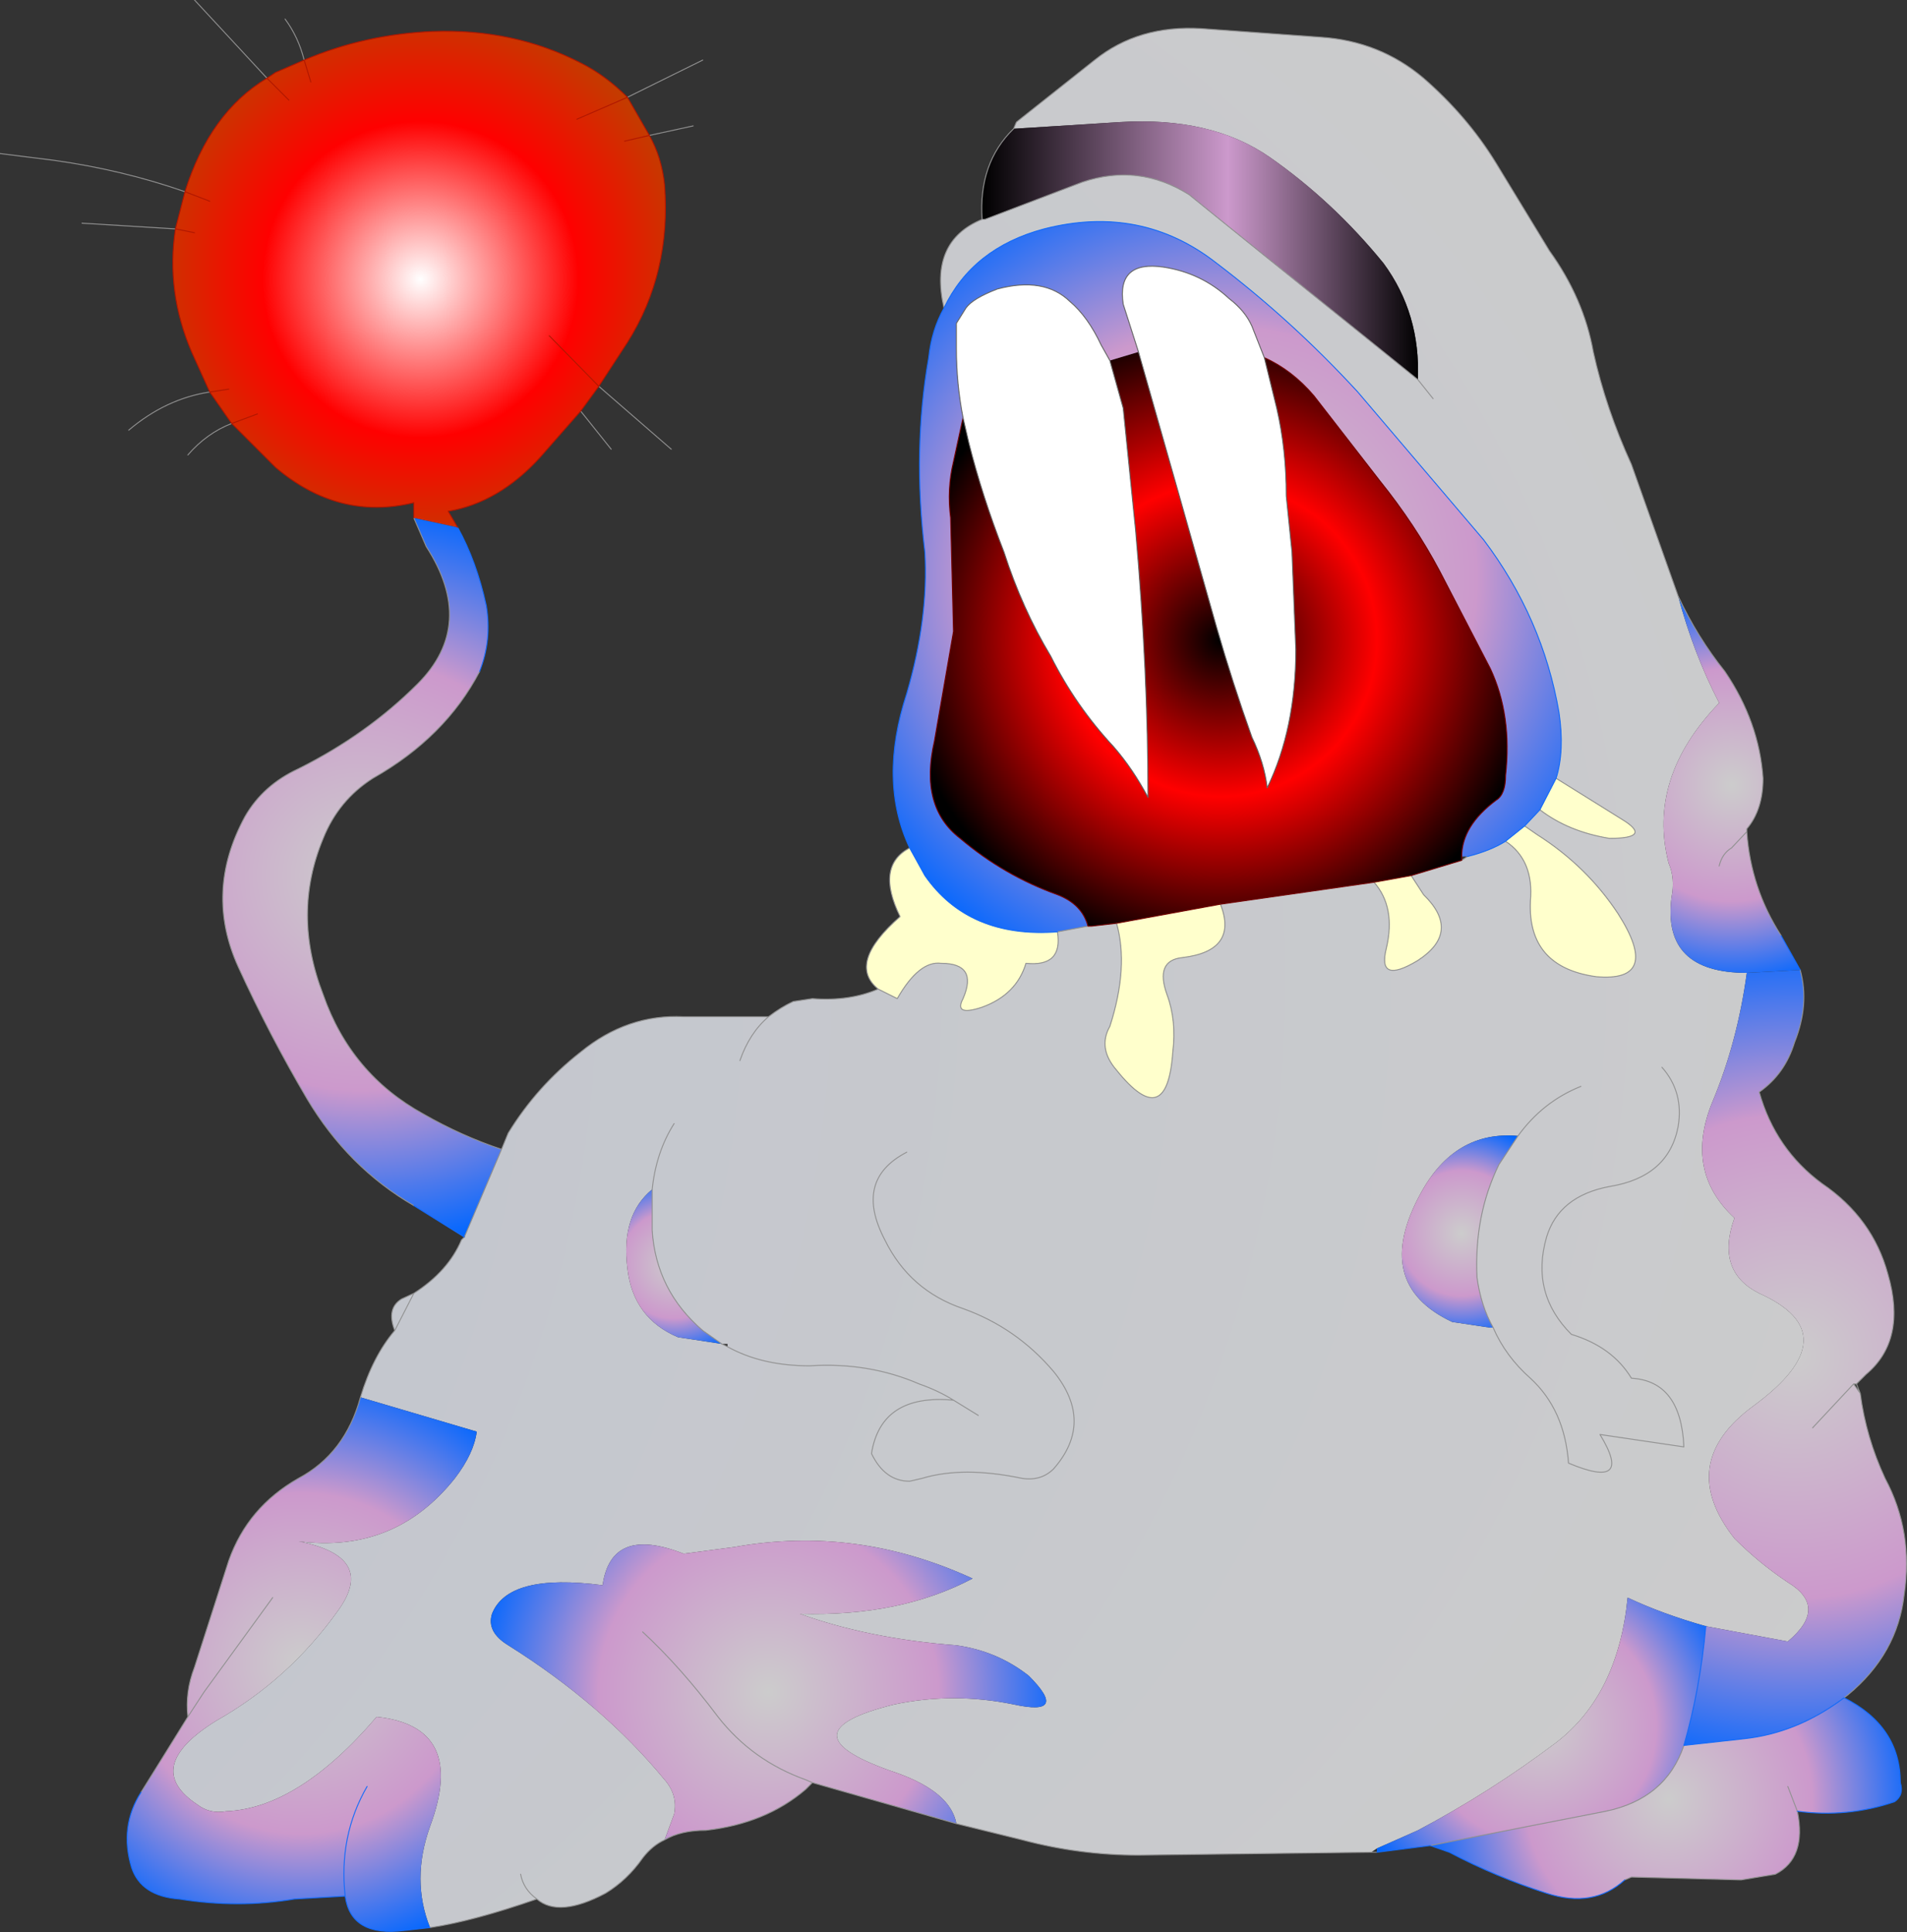 <svg xmlns="http://www.w3.org/2000/svg" viewBox="0 0 100.0 101.3" width="100" height="101.3"><rect x="0" y="0" width="100.0" height="101.3" fill="#333333" stroke="none"/><defs><radialGradient gradientUnits="userSpaceOnUse" r="819.2" cx="0" cy="0" fx="87942.4" fy="0" spreadMethod="repeat" gradientTransform="matrix(.074 0 0 .074 51.95 51.35)" id="a"><stop offset="0" stop-color="#ccc"/><stop offset=".235" stop-color="#4678ED"/><stop offset=".439" stop-color="#c9c"/><stop offset="1" stop-color="#06f"/></radialGradient><linearGradient gradientUnits="userSpaceOnUse" x1="-819.2" x2="819.2" gradientTransform="matrix(.014 0 0 .008 63 13.15)" id="b"><stop offset="0"/><stop offset=".561" stop-color="#c9c"/><stop offset="1"/></linearGradient><radialGradient gradientUnits="userSpaceOnUse" r="819.2" cx="0" cy="0" spreadMethod="pad" gradientTransform="matrix(.022 0 0 .022 64 33.55)" id="c"><stop offset="0"/><stop offset=".455" stop-color="#f00"/><stop offset=".929"/></radialGradient><radialGradient gradientUnits="userSpaceOnUse" r="819.2" cx="0" cy="0" spreadMethod="pad" gradientTransform="matrix(.028 0 0 .028 64.3 30.3)" id="d"><stop offset="0" stop-color="#ccc"/><stop offset=".573" stop-color="#c9c"/><stop offset="1" stop-color="#06f"/></radialGradient><radialGradient gradientUnits="userSpaceOnUse" r="819.2" cx="0" cy="0" spreadMethod="pad" gradientTransform="matrix(.013 0 0 .013 90.8 41.15)" id="e"><stop offset="0" stop-color="#ccc"/><stop offset=".573" stop-color="#c9c"/><stop offset="1" stop-color="#06f"/></radialGradient><radialGradient gradientUnits="userSpaceOnUse" r="819.2" cx="0" cy="0" spreadMethod="pad" gradientTransform="matrix(.027 0 0 .027 94.1 71.1)" id="f"><stop offset="0" stop-color="#ccc"/><stop offset=".573" stop-color="#c9c"/><stop offset="1" stop-color="#06f"/></radialGradient><radialGradient gradientUnits="userSpaceOnUse" r="819.2" cx="0" cy="0" spreadMethod="pad" gradientTransform="matrix(.007 0 0 .007 76.65 64.65)" id="g"><stop offset="0" stop-color="#ccc"/><stop offset=".573" stop-color="#c9c"/><stop offset="1" stop-color="#06f"/></radialGradient><radialGradient gradientUnits="userSpaceOnUse" r="819.2" cx="0" cy="0" spreadMethod="pad" gradientTransform="matrix(.029 0 0 .029 22.05 14.65)" id="h"><stop offset="0" stop-color="#fff"/><stop offset=".349" stop-color="#f00"/><stop offset="1" stop-color="#690"/></radialGradient><radialGradient gradientUnits="userSpaceOnUse" r="819.2" cx="0" cy="0" spreadMethod="pad" gradientTransform="matrix(.024 0 0 .024 18.9 45.9)" id="i"><stop offset="0" stop-color="#ccc"/><stop offset=".573" stop-color="#c9c"/><stop offset="1" stop-color="#06f"/></radialGradient><radialGradient gradientUnits="userSpaceOnUse" r="819.2" cx="0" cy="0" spreadMethod="pad" gradientTransform="matrix(.019 0 0 .019 15.8 87.2)" id="j"><stop offset="0" stop-color="#ccc"/><stop offset=".573" stop-color="#c9c"/><stop offset="1" stop-color="#06f"/></radialGradient><radialGradient gradientUnits="userSpaceOnUse" r="819.2" cx="0" cy="0" spreadMethod="pad" gradientTransform="matrix(.006 0 0 .006 35.35 66.3)" id="k"><stop offset="0" stop-color="#ccc"/><stop offset=".573" stop-color="#c9c"/><stop offset="1" stop-color="#06f"/></radialGradient><radialGradient gradientUnits="userSpaceOnUse" r="819.2" cx="0" cy="0" spreadMethod="pad" gradientTransform="matrix(.019 0 0 .019 40.3 88.7)" id="l"><stop offset="0" stop-color="#ccc"/><stop offset=".573" stop-color="#c9c"/><stop offset="1" stop-color="#06f"/></radialGradient><radialGradient gradientUnits="userSpaceOnUse" r="819.2" cx="0" cy="0" spreadMethod="pad" gradientTransform="matrix(.016 0 0 .016 87.5 94.3)" id="m"><stop offset="0" stop-color="#ccc"/><stop offset=".573" stop-color="#c9c"/><stop offset="1" stop-color="#06f"/></radialGradient><radialGradient gradientUnits="userSpaceOnUse" r="819.2" cx="0" cy="0" spreadMethod="pad" gradientTransform="matrix(.013 0 0 .013 80.75 90.5)" id="n"><stop offset="0" stop-color="#ccc"/><stop offset=".573" stop-color="#c9c"/><stop offset="1" stop-color="#06f"/></radialGradient></defs><path fill="#fff" d="M66.3 18.75l.65 2.65q.5 2.15.5 4.6l.3 2.95.2 5.1q0 4.15-1.5 7.25-.15-1.3-.8-2.65-1-2.8-1.85-5.75l-4.1-14.45-.8-2.5q-.35-2.3 2.1-1.95 2 .3 3.45 1.65.85.65 1.2 1.45l.65 1.65m-8.1.15l.7 2.5.65 6.4q.65 7.4.65 14-.8-1.5-1.8-2.65-2-2.15-3.3-4.75-1.5-2.5-2.45-5.45Q51.5 26 50.8 23.2l-.3-1.3q-.35-1.8-.35-3.65v-1.3l.5-.8q.35-.5 1.65-1 2.45-.65 3.8.65.95.8 1.65 2.3l.45.8"/><path fill="#ffc" d="M81.6 40.8l3.45 2.15q1.65 1-.65 1-2.15-.35-3.65-1.5l.85-1.65m-1.65 2.5l.65.45q2.6 1.65 4.25 4.15 2.3 3.6-1.15 3.3-3.6-.5-3.45-3.95.2-2.15-1.3-3.15l1-.8M74 45.9l.65 1q2 1.95-.3 3.45-2.15 1.3-1.65-.65.5-2.15-.65-3.45L74 45.9m-10 1.5q.95 2.45-2 2.8-1.45.15-.8 1.95.5 1.35.3 3-.3 4.25-2.95.95-1-1.15-.35-2.3 1-3.1.35-5.4l5.45-1m-8.55 1.45q.3 1.85-1.65 1.65-.5 1.65-2.3 2.3-1.5.5-1-.45.8-1.85-1.15-1.85-1.15-.15-2.3 1.85l-1-.5q-1.65-1.35 1.15-3.8-1.3-2.65.5-3.6l.8 1.45q2.3 3.3 6.95 2.95"/><path fill="url(#a)" d="M55.45 48.85l1.6-.3h.2l1.3-.15q.65 2.3-.35 5.4-.65 1.15.35 2.3 2.65 3.3 2.95-.95.2-1.65-.3-3-.65-1.8.8-1.95 2.95-.35 2-2.8l8.05-1.15q1.15 1.3.65 3.45-.5 1.95 1.65.65 2.3-1.5.3-3.45l-.65-1 2.65-.8.3-.2q1.2-.3 2-.8 1.5 1 1.3 3.15-.15 3.45 3.45 3.95 3.45.3 1.15-3.3-1.65-2.5-4.25-4.15l-.65-.45.8-.85q1.5 1.15 3.65 1.5 2.3 0 .65-1L81.6 40.8q.45-1.45.15-3.45-.85-4.95-3.95-9.05l-6.6-7.75q-3.45-3.75-7.4-6.75-3.95-3.1-9.05-1.8-3.75 1-5.25 4.15-.8-3.5 2-4.65h.15l5.1-1.95q2.95-1 5.6.65l12 9.7.8 1-.8-1q.15-3.45-1.8-6.1-2.65-3.25-5.95-5.55-3.1-2.15-7.9-1.85l-5.55.35.15-.35 4.1-3.25Q59.7 1.3 63 1.5l6.25.45q3.1.2 5.4 2.15 2.3 2 3.8 4.45l2.8 4.6q1.8 2.5 2.3 5.3.65 2.95 2 5.9l2.45 6.9q.8 3 2.15 5.6-3.8 3.95-2.65 8.4.35.8.15 1.8Q87.15 51 91.6 51q-.5 3.65-1.8 6.75-1.5 3.65 1.15 6.1-1 2.8 1.3 3.95 4.8 2.15-.3 5.9-4.1 3-1 6.95 1.3 1.3 2.8 2.3 2.15 1.3 0 3.1l-4.3-.8q-2.3-.65-4.1-1.5-.5 5.1-3.75 7.6-3.45 2.6-7.25 4.6l-2.15.95-.3.2-12.2.15q-3.1 0-6.1-.8l-3.45-.85q-.3-1.65-3.1-2.65-6.25-2.1-.15-3.6 3.1-.65 6.25 0 2.95.65.8-1.5-1.65-1.3-3.8-1.6-4.6-.35-8.2-1.65 5.25.15 9.05-1.85-6.1-2.8-12.5-1.65l-2.65.35q-3.8-1.5-4.25 1.65-4.95-.65-5.8 1.5-.3.95.85 1.65 4.95 3.1 8.2 7.05.7.8.5 1.8l-.5 1.35q-.65.3-1.15.95-.8 1.15-1.95 1.85-2.45 1.3-3.6.3-3.3 1.15-5.6 1.5-1-2.5 0-5.3 1.95-5.25-2.8-5.75-4.1 4.8-7.9 4.95-.85.15-1.5-.35-2.95-1.95 1-4.4 3.8-2.15 6.4-5.8 2-2.8-2.1-3.6 5.05.65 8.2-3.3 1-1.3 1.15-2.45l-6.1-1.8q.65-2.15 1.8-3.5-.45-1.15.35-1.65l.65-.3q1.8-1.15 2.5-2.8l.15-.15 1.95-4.6.35-.85q1.5-2.45 3.8-4.25 2.45-2 5.4-1.85h4.45q.65-.5 1.3-.8l1-.15q1.95.15 3.45-.5l1 .5q1.15-2 2.3-1.85 1.95 0 1.15 1.85-.5.95 1 .45 1.8-.65 2.3-2.3 1.95.2 1.65-1.65m31.7 7.1q1.15 1.3.85 3.1-.5 2.65-3.6 3.15-2.65.5-3.3 2.65-.85 2.95 1.3 5.1 2.15.65 3.15 2.3 2.6.15 2.75 3.6l-4.4-.65q1.8 2.95-1.65 1.5-.2-2.8-2-4.45-1.3-1.15-1.95-2.65.65 1.5 1.95 2.65 1.8 1.65 2 4.45 3.45 1.45 1.65-1.5l4.4.65q-.15-3.45-2.75-3.6-1-1.65-3.15-2.3-2.15-2.15-1.3-5.1.65-2.15 3.3-2.65 3.1-.5 3.6-3.15.3-1.8-.85-3.1M38.8 55.6q.5-1.45 1.5-2.3-1 .85-1.5 2.3M20.7 69.75l1-1.95-1 1.95m13.5-7.4q-1.65 1.35-1.3 4.15.3 2.6 2.65 3.6l2.3.35-1-.7q-2.45-2.1-2.65-5.25v-2.15q.2-1.95 1.15-3.45-.95 1.5-1.15 3.45m3.95 8.25v-.15h-.3l.3.15q1.8 1 4.3 1 3.1-.2 5.75.95 1 .35 1.8.85l1.3.8-1.3-.8q-.8-.5-1.8-.85-2.65-1.15-5.75-.95-2.5 0-4.3-1m40.15-1q-.65-1.15-.85-2.65-.15-3.25 1.15-5.9l1-1.5q-3.3-.3-5.1 3-2.6 4.75 1.65 6.75l2 .3h.15M50 73.4q-3.8-.35-4.3 2.8.7 1.45 2 1.45l.65-.15q2.15-.65 5.25 0 1 .15 1.65-.5 2.15-2.45 0-5.1-1.95-2.3-4.75-3.3-2.8-.95-4.1-3.6-1.65-3.15 1.15-4.6-2.8 1.45-1.15 4.6 1.3 2.65 4.1 3.6 2.8 1 4.75 3.3 2.15 2.65 0 5.1-.65.65-1.65.5-3.1-.65-5.25 0l-.65.15q-1.3 0-2-1.45.5-3.15 4.3-2.8m32.9-16.45q-2 .8-3.3 2.6 1.3-1.8 3.3-2.6m-55.6 41.3q.15.8.85 1.3-.7-.5-.85-1.3"/><path fill="url(#b)" d="M53.15 6.75l5.55-.35q4.8-.3 7.9 1.85 3.3 2.3 5.95 5.55 1.95 2.65 1.8 6.1l-12-9.7q-2.65-1.65-5.6-.65l-5.1 1.95h-.15q-.2-2.95 1.65-4.75"/><path fill="url(#c)" d="M76.65 45.1l-2.65.8-1.95.35L64 47.4l-5.45 1-1.3.15h-.2q-.3-1.15-1.6-1.65-2.8-1-5.1-2.95-2.15-1.65-1.35-5.1l1-5.75-.15-5.95q-.2-1.5.15-2.95l.5-2.3.3 1.3q.7 2.8 1.85 5.75.95 2.95 2.45 5.45 1.3 2.6 3.3 4.75 1 1.15 1.8 2.65 0-6.6-.65-14l-.65-6.4-.7-2.5 1.5-.45 4.1 14.45q.85 2.95 1.85 5.75.65 1.35.8 2.65 1.5-3.1 1.5-7.25l-.2-5.1-.3-2.95q0-2.45-.5-4.6l-.65-2.65q1.45.65 2.6 2l3.45 4.45q1.85 2.3 3.15 4.75l2.65 5.1q1.15 2.45.8 5.6 0 1-.5 1.3-1.8 1.35-1.8 2.95v.2"/><path fill="url(#d)" d="M49.5 16.15Q51 13 54.75 12q5.1-1.3 9.05 1.8 3.95 3 7.4 6.75l6.6 7.75q3.1 4.1 3.95 9.05.3 2-.15 3.45l-.85 1.65-.8.85-1 .8q-.8.5-2 .8h-.3q0-1.6 1.8-2.95.5-.3.5-1.3.35-3.15-.8-5.6l-2.65-5.1q-1.3-2.45-3.15-4.75l-3.45-4.45q-1.15-1.35-2.6-2l-.65-1.65q-.35-.8-1.2-1.45Q63 14.3 61 14q-2.45-.35-2.1 1.95l.8 2.5-1.5.45-.45-.8q-.7-1.5-1.65-2.3-1.35-1.3-3.8-.65-1.3.5-1.65 1l-.5.8v1.3q0 1.85.35 3.65l-.5 2.3q-.35 1.45-.15 2.95L50 33.1l-1 5.75q-.8 3.45 1.35 5.1 2.3 1.95 5.1 2.95 1.3.5 1.6 1.65l-1.6.3q-4.65.35-6.95-2.95l-.8-1.45q-1.65-3.5-.15-8.1 1.15-3.95.95-7.4-.65-5.4.2-10.2.15-1.45.8-2.6"/><path fill="url(#e)" d="M88 31.25q1 2.15 2.45 3.95 1.8 2.65 2 5.6 0 1.65-.85 2.65v.15q.2 2.95 1.8 5.45l1 1.8-2.8.15q-4.45 0-3.95-3.95.2-1-.15-1.8-1.15-4.45 2.65-8.4-1.35-2.6-2.15-5.6m2.15 14.15q.15-.65.65-.95l.8-.85-.8.85q-.5.3-.65.95"/><path fill="url(#f)" d="M94.4 50.85q.5 1.8-.3 3.8-.5 1.65-1.85 2.6.85 3 3.3 4.8 2.65 1.8 3.45 4.75 1 3.45-1.15 5.25l-.5.5h-.15l.35.5q.3 2.3 1.3 4.45 1.5 2.8 1 6.1-.35 3.1-2.95 5.25l-.2.15q-2.45 1.85-5.25 2.15l-3.15.35q.85-2.95 1.15-6.25l4.3.8q2.15-1.8 0-3.1-1.5-1-2.8-2.3-3.1-3.95 1-6.95 5.1-3.75.3-5.9-2.3-1.15-1.3-3.95-2.65-2.45-1.15-6.1 1.3-3.1 1.8-6.75l2.8-.15m.65 24l2.15-2.3-2.15 2.3"/><path fill="url(#g)" d="M79.6 59.55l-1 1.5q-1.3 2.65-1.15 5.9.2 1.5.85 2.65h-.15l-2-.3q-4.25-2-1.65-6.75 1.8-3.3 5.1-3"/><path fill="url(#h)" d="M21.7 27.15v-.8q-3.95.95-7.25-1.85l-2.3-2.3L11 20.55l1-.15-1 .15-.95-2.1Q8.7 15.3 9.2 12l.5-1.95 1.3.5-1.3-.5Q11 5.9 14 4.1l.45-.3 1.5-.65q3.15-1.35 6.75-1.5 4.25-.15 7.75 1.65 1.3.65 2.45 1.8l1.15 2q.65 1.15.8 2.6.35 4.6-1.95 8.25l-1.5 2.3-.95 1.3L28.3 24q-2.15 2.35-4.8 2.8l.5.85-2.3-.5M32.75 7.4l1.3-.3-1.3.3m-2.5-1.15L32.9 5.1l-2.65 1.15M28.8 17.6l2.6 2.65-2.6-2.65M15.95 3.15l.35 1.15-.35-1.15m-.8 2.1L14 4.1l1.15 1.15M10.2 12.2l-1-.2 1 .2m1.95 10l1.35-.5-1.35.5"/><path fill="url(#i)" d="M24.35 64.85L21.7 63.2q-3.45-2-5.6-5.6-1.95-3.3-3.6-6.9-1.8-3.95.35-7.9.95-1.65 2.8-2.5 3.6-1.8 6.25-4.45 3.1-3.1.45-7.2l-.65-1.5 2.3.5q1 1.8 1.5 4.1.3 1.8-.35 3.45-1.8 3.45-5.6 5.6-1.8 1.15-2.6 3.15-1.65 3.95 0 8.2 1.45 4.15 5.25 6.25 2 1.15 4.1 1.85l-1.95 4.6"/><path fill="url(#j)" d="M22.55 101.05l-1.35.15q-2.8.35-3.1-1.8l-2.65.15q-2.95.5-6.05 0-2-.15-2.5-1.65-.65-2.15.5-3.95L9.85 90q-.15-1.3.35-2.6l1.8-5.6q1-2.8 3.65-4.3 2.45-1.3 3.25-4.25l6.1 1.8q-.15 1.15-1.15 2.45-3.15 3.95-8.2 3.3 4.1.8 2.1 3.6-2.6 3.65-6.4 5.8-3.95 2.45-1 4.4.65.5 1.5.35 3.8-.15 7.9-4.95 4.75.5 2.8 5.75-1 2.8 0 5.3m-8.25-17.3l-3.6 4.95-.85 1.3.85-1.3 3.6-4.95m4.95 9.9q-1.5 2.6-1.15 5.75-.35-3.15 1.15-5.75"/><path fill="url(#k)" d="M37.85 70.45l-2.3-.35q-2.35-1-2.65-3.6-.35-2.8 1.3-4.15v2.15q.2 3.15 2.65 5.25l1 .7"/><path fill="url(#l)" d="M50.15 95.6l-7.55-2.15-.35.35q-2.1 1.8-5.25 2.15-1.3 0-2.15.5l.5-1.35q.2-1-.5-1.8-3.25-3.95-8.2-7.05-1.15-.7-.85-1.65.85-2.15 5.8-1.5.45-3.15 4.25-1.65l2.65-.35q6.4-1.15 12.5 1.65-3.8 2-9.05 1.85 3.6 1.3 8.2 1.65 2.15.3 3.8 1.6 2.15 2.15-.8 1.5-3.15-.65-6.25 0-6.1 1.5.15 3.6 2.8 1 3.1 2.65M33.7 85.55q2 1.85 3.95 4.45 1.8 2.3 4.6 3.3l.35.15-.35-.15q-2.8-1-4.6-3.3-1.95-2.6-3.95-4.45"/><path fill="url(#m)" d="M96.7 89q2.95 1.5 2.95 4.45.2.65-.3 1-2.45.85-5.1.5.5 2.45-1.15 3.3l-1.8.3-5.75-.15-.35.15q-1.65 1.5-4.1.7-2.65-.85-5.1-2.15l-1-.35 3.3-.65 5.9-1.15q3.15-.65 4.1-3.45l3.15-.35q2.8-.3 5.25-2.15m-2.95 4.65l.5 1.3-.5-1.3"/><path fill="url(#n)" d="M75 96.75l-2.8.35v-.2l2.15-.95q3.8-2 7.25-4.6 3.25-2.5 3.75-7.6 1.8.85 4.1 1.5-.3 3.3-1.15 6.25-.95 2.8-4.1 3.45l-5.9 1.15-3.3.65"/><path fill="none" stroke="#919191" stroke-width=".05" stroke-linecap="round" stroke-linejoin="round" d="M53.15 6.75l.15-.35 4.1-3.25Q59.7 1.3 63 1.5l6.25.45q3.1.2 5.4 2.15 2.3 2 3.8 4.45l2.8 4.6q1.8 2.5 2.3 5.3.65 2.95 2 5.9l2.45 6.9q1 2.15 2.45 3.95 1.8 2.65 2 5.6 0 1.65-.85 2.65v.15q.2 2.95 1.8 5.45m1 1.8q.5 1.8-.3 3.8-.5 1.65-1.85 2.6.85 3 3.3 4.8 2.65 1.8 3.45 4.75 1 3.45-1.15 5.25l-.5.5.2.5q.3 2.3 1.3 4.45 1.5 2.8 1 6.1-.35 3.1-2.95 5.25l-.2.15m-2.45 5.95q.5 2.45-1.15 3.3l-1.8.3-5.75-.15-.35.15m-13-1.45h-.3l-12.2.15q-3.1 0-6.1-.8l-3.45-.85-7.55-2.15-.35.35q-2.1 1.8-5.25 2.15-1.3 0-2.15.5-.65.3-1.15.95-.8 1.15-1.95 1.85-2.45 1.3-3.6.3-3.3 1.15-5.6 1.5M7.4 93.95L9.85 90q-.15-1.3.35-2.6l1.8-5.6q1-2.8 3.65-4.3 2.45-1.3 3.25-4.25.65-2.15 1.8-3.5-.45-1.15.35-1.65l.65-.3q1.8-1.15 2.5-2.8l.15-.15M21.7 63.2q-3.45-2-5.6-5.6-1.95-3.3-3.6-6.9-1.8-3.95.35-7.9.95-1.65 2.8-2.5 3.6-1.8 6.25-4.45 3.1-3.1.45-7.2l-.65-1.5m-9.55-4.95q-1.3.5-2.3 1.65M91.6 43.6l-.8.85q-.5.3-.65.95m-8.55-4.6l3.45 2.15q1.65 1-.65 1-2.15-.35-3.65-1.5m-.8.85l.65.45q2.6 1.65 4.25 4.15 2.3 3.6-1.15 3.3-3.6-.5-3.45-3.95.2-2.15-1.3-3.15m-2 .8l-.3.2m-2.65.8l.65 1q2 1.95-.3 3.45-2.15 1.3-1.65-.65.5-2.15-.65-3.45M64 47.4q.95 2.45-2 2.8-1.45.15-.8 1.95.5 1.35.3 3-.3 4.25-2.95.95-1-1.15-.35-2.3 1-3.1.35-5.4m-1.5.15l-1.6.3q.3 1.85-1.65 1.65-.5 1.65-2.3 2.3-1.5.5-1-.45.8-1.85-1.15-1.85-1.15-.15-2.3 1.85l-1-.5q-1.5.65-3.45.5l-1 .15q-.65.3-1.3.8-1 .85-1.5 2.3m39.5 14q.65 1.5 1.95 2.65 1.8 1.65 2 4.45 3.45 1.45 1.65-1.5l4.4.65q-.15-3.45-2.75-3.6-1-1.65-3.15-2.3-2.15-2.15-1.3-5.1.65-2.15 3.3-2.65 3.1-.5 3.6-3.15.3-1.8-.85-3.1m10.2 16.6h-.15l.35.5M75 96.75l3.3-.65 5.9-1.15q3.15-.65 4.1-3.45m5.95 3.45l-.5-1.3m3.45-21.1l-2.15 2.3M74.35 19.9l.8 1m-.8-1l-12-9.7q-2.65-1.65-5.6-.65l-5.1 1.95h-.15q-2.8 1.15-2 4.65m2-4.65q-.2-2.95 1.65-4.75m-5.45 37.7q-1.8.95-.5 3.6-2.8 2.45-1.15 3.8M32.9 5.1l3.95-1.95m-2.8 3.95l2.3-.5m-5.9 14.95l1.6 2m-.65-3.3l3.8 3.3M15.95 3.15q-.3-1.2-1-2.15M14 4.1L10.2 0m-1 12l-4.9-.3m5.4-1.65Q6.4 8.9 2.8 8.4L0 8.05m11 12.5q-2.3.35-4.25 2m19.55 37.7q-2.1-.7-4.1-1.85-3.8-2.1-5.25-6.25-1.65-4.25 0-8.2.8-2 2.6-3.15 3.8-2.15 5.6-5.6M40.3 53.3h-4.45q-2.95-.15-5.4 1.85-2.3 1.8-3.8 4.25l-.35.85-1.95 4.6M21.7 67.8l-1 1.95m13.5-7.4q.2-1.95 1.15-3.45m-1.15 3.45v2.15q.2 3.15 2.65 5.25l1 .7m.3.15q1.8 1 4.3 1 3.1-.2 5.75.95 1 .35 1.8.85l1.3.8m-13.15-3.6l-.3-.15M9.85 90l.85-1.3 3.6-4.95m28.3 9.7l-.35-.15q-2.8-1-4.6-3.3-1.95-2.6-3.95-4.45m45.9-26l-1 1.5q-1.3 2.65-1.15 5.9.2 1.5.85 2.65m1.3-10.05q1.3-1.8 3.3-2.6M47.55 60.4q-2.8 1.45-1.15 4.6 1.3 2.65 4.1 3.6 2.8 1 4.75 3.3 2.15 2.65 0 5.1-.65.65-1.65.5-3.1-.65-5.25 0l-.65.15q-1.3 0-2-1.45.5-3.15 4.3-2.8M28.15 99.55q-.7-.5-.85-1.3"/><path fill="none" stroke="#146BF9" stroke-width=".05" stroke-linecap="round" stroke-linejoin="round" d="M93.4 49.05l1 1.8M96.7 89q2.95 1.5 2.95 4.45.2.65-.3 1-2.45.85-5.1.5m-9.05 3.6q-1.65 1.5-4.1.7-2.65-.85-5.1-2.15l-1-.35-2.8.35m-49.65 3.95l-1.35.15q-2.8.35-3.1-1.8l-2.65.15q-2.95.5-6.05 0-2-.15-2.5-1.65-.65-2.15.5-3.95m16.95-29.1L21.7 63.2m27.8-47.05Q51 13 54.75 12q5.1-1.3 9.05 1.8 3.95 3 7.4 6.75l6.6 7.75q3.1 4.1 3.95 9.05.3 2-.15 3.45l-.85 1.65-.8.85-1 .8q-.8.5-2 .8m12.5 40.35q-.3 3.3-1.15 6.25l3.15-.35q2.8-.3 5.25-2.15M49.5 16.15q-.65 1.15-.8 2.6-.85 4.8-.2 10.2.2 3.45-.95 7.4-1.5 4.6.15 8.1l.8 1.45q2.3 3.3 6.95 2.95M25.15 35.2q.65-1.65.35-3.45-.5-2.3-1.5-4.1M18.1 99.4q-.35-3.15 1.15-5.75"/><path fill="none" stroke="#730000" stroke-width=".05" stroke-linecap="round" stroke-linejoin="round" d="M76.65 45.1l-2.65.8m-1.95.35L64 47.4m-5.45 1l-1.3.15h-.2M50.5 21.9l-.5 2.3q-.35 1.45-.15 2.95L50 33.1l-1 5.75q-.8 3.45 1.35 5.1 2.3 1.95 5.1 2.95 1.3.5 1.6 1.65m19.6-3.65q0-1.6 1.8-2.95.5-.3.5-1.3.35-3.15-.8-5.6l-2.65-5.1q-1.3-2.45-3.15-4.75l-3.45-4.45q-1.15-1.35-2.6-2m5.75 27.5L74 45.9m2.65-.8v-.2m-18.1 3.5l5.45-1"/><path fill="none" stroke="#666" stroke-width=".05" stroke-linecap="round" stroke-linejoin="round" d="M66.3 18.75l.65 2.65q.5 2.15.5 4.6l.3 2.95.2 5.1q0 4.15-1.5 7.25-.15-1.3-.8-2.65-1-2.8-1.85-5.75l-4.1-14.45m-1.5.45l.7 2.5.65 6.4q.65 7.4.65 14-.8-1.5-1.8-2.65-2-2.15-3.3-4.75-1.5-2.5-2.45-5.45Q51.5 26 50.8 23.2l-.3-1.3m15.8-3.15l-.65-1.65q-.35-.8-1.2-1.45Q63 14.3 61 14q-2.45-.35-2.1 1.95l.8 2.5m-1.5.45l-.45-.8q-.7-1.5-1.65-2.3-1.35-1.3-3.8-.65-1.3.5-1.65 1l-.5.8v1.3q0 1.85.35 3.65"/><path fill="none" stroke="#B01600" stroke-width=".05" stroke-linecap="round" stroke-linejoin="round" d="M21.7 27.15v-.8q-3.95.95-7.25-1.85l-2.3-2.3L11 20.55l1-.15m3.95-17.25q3.15-1.35 6.75-1.5 4.25-.15 7.75 1.65 1.3.65 2.45 1.8l-2.65 1.15m1.15 14l1.5-2.3q2.3-3.65 1.95-8.25-.15-1.45-.8-2.6l-1.3.3m1.3-.3l-1.15-2M24 27.65l-.5-.85q2.65-.45 4.8-2.8l2.15-2.45.95-1.3-2.6-2.65M16.3 4.3l-.35-1.15-1.5.65-.45.3 1.15 1.15m-5.45 4.8L9.2 12l1 .2m3.3 9.5l-1.35.5M11 20.55l-.95-2.1Q8.7 15.3 9.2 12m.5-1.95l1.3.5m3-6.45q-3 1.8-4.3 5.95"/></svg>